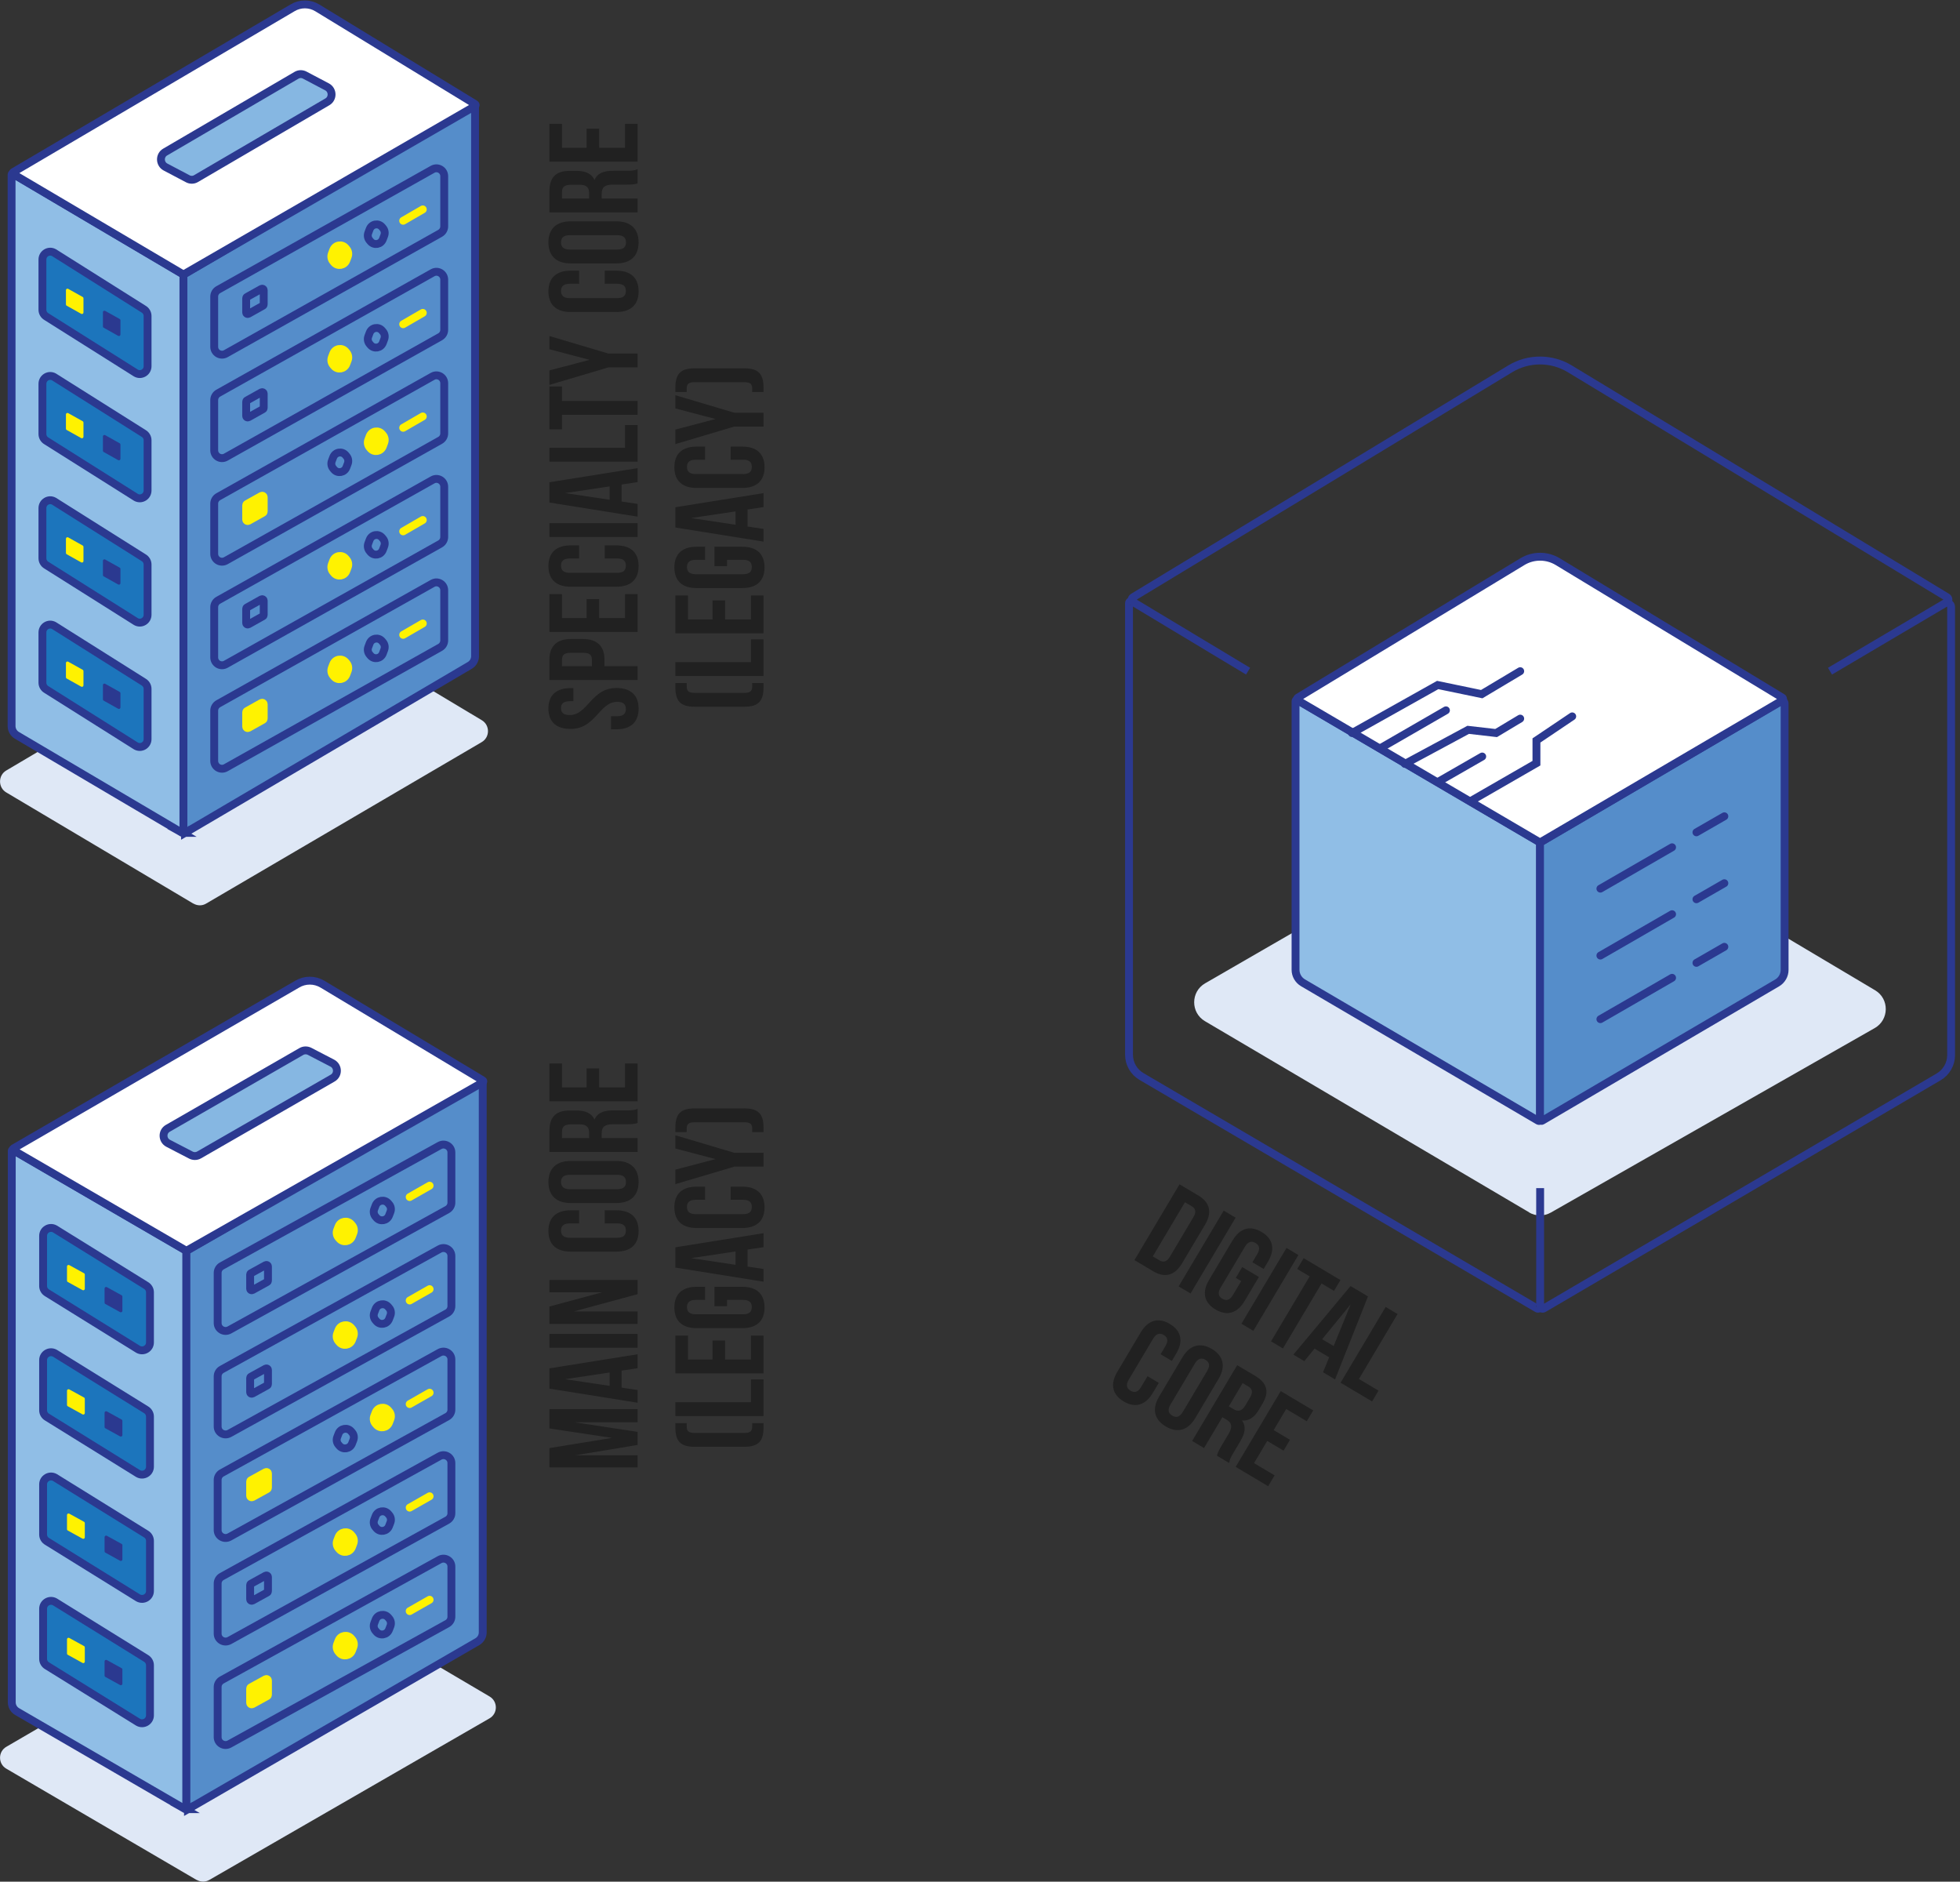 <svg width="249" height="239" viewBox="0 0 249 239" fill="none" xmlns="http://www.w3.org/2000/svg">
<rect x="0" y="0" width="249" height="239" fill="#333333" stroke="none"/>
<g clip-path="url(#clip0_123_2)">
<path d="M24.975 238.778L0.803 224.647C-0.268 224.026 -0.257 222.472 0.814 221.861L36.33 201.192C36.832 200.903 37.456 200.903 37.958 201.192L62.197 215.478C63.268 216.111 63.257 217.654 62.175 218.264L26.592 238.778C26.09 239.067 25.477 239.055 24.975 238.767V238.778Z" fill="#DFE8F6"/>
<path d="M23.525 229.787L2.164 217.388C1.751 217.143 1.495 216.699 1.495 216.222V146.167C1.495 146.09 1.584 146.034 1.651 146.079L23.681 158.877V229.698C23.681 229.787 23.591 229.831 23.514 229.787H23.525Z" fill="#90BEE6" stroke="#2B3990" stroke-miterlimit="10"/>
<path d="M23.882 229.787L60.658 208.507C61.07 208.263 61.327 207.819 61.327 207.342V137.476C61.327 137.309 61.148 137.209 61.003 137.287L23.681 158.889V229.665C23.681 229.764 23.792 229.831 23.882 229.776V229.787Z" fill="#558DCA" stroke="#2B3990" stroke-miterlimit="10"/>
<path d="M61.327 137.476L23.759 158.822C23.759 158.822 23.658 158.844 23.603 158.822L1.718 146.112C1.617 146.056 1.617 145.912 1.718 145.857L37.758 124.999C38.739 124.411 39.977 124.411 40.959 124.999L61.327 137.221C61.427 137.276 61.427 137.42 61.327 137.476Z" fill="white" stroke="#2B3990" stroke-miterlimit="10"/>
<path d="M56.832 153.627L29.146 168.923C28.477 169.29 27.652 168.812 27.652 168.046V161.675C27.652 161.308 27.852 160.975 28.165 160.798L55.85 145.501C56.519 145.135 57.345 145.612 57.345 146.378V152.75C57.345 153.116 57.144 153.449 56.832 153.627Z" fill="#558DCA" stroke="#2B3990" stroke-miterlimit="10"/>
<path d="M33.943 162.829L32.069 163.861C31.935 163.928 31.779 163.839 31.779 163.695V161.886C31.779 161.819 31.812 161.752 31.879 161.719L33.753 160.687C33.887 160.62 34.043 160.709 34.043 160.853V162.663C34.043 162.729 34.01 162.796 33.943 162.829Z" stroke="#2B3990" stroke-miterlimit="10"/>
<path d="M42.833 156.247L43.011 155.78C43.268 155.103 44.149 154.948 44.618 155.503L44.729 155.636C44.952 155.891 45.019 156.258 44.896 156.58L44.718 157.046C44.461 157.723 43.58 157.878 43.112 157.323L43 157.19C42.777 156.935 42.71 156.569 42.833 156.247Z" fill="#FFF200" stroke="#FFF200" stroke-miterlimit="10"/>
<path d="M47.54 153.583L47.718 153.116C47.975 152.439 48.856 152.284 49.325 152.839L49.436 152.972C49.659 153.227 49.726 153.594 49.604 153.916L49.425 154.382C49.169 155.059 48.287 155.214 47.819 154.659L47.707 154.526C47.484 154.271 47.417 153.904 47.54 153.583Z" stroke="#2B3990" stroke-miterlimit="10"/>
<path d="M52.046 152.04L54.578 150.597" stroke="#FFF200" stroke-miterlimit="10" stroke-linecap="round"/>
<path d="M56.832 166.77L29.146 182.066C28.477 182.432 27.652 181.955 27.652 181.189V174.818C27.652 174.451 27.852 174.118 28.165 173.941L55.85 158.644C56.519 158.278 57.345 158.755 57.345 159.521V165.893C57.345 166.259 57.144 166.592 56.832 166.77Z" fill="#558DCA" stroke="#2B3990" stroke-miterlimit="10"/>
<path d="M33.943 175.972L32.069 177.004C31.935 177.071 31.779 176.982 31.779 176.838V175.028C31.779 174.962 31.812 174.895 31.879 174.862L33.753 173.83C33.887 173.763 34.043 173.852 34.043 173.996V175.806C34.043 175.872 34.01 175.939 33.943 175.972Z" stroke="#2B3990" stroke-miterlimit="10"/>
<path d="M42.833 169.401L43.011 168.934C43.268 168.257 44.149 168.102 44.618 168.657L44.729 168.79C44.952 169.045 45.019 169.412 44.896 169.734L44.718 170.2C44.461 170.877 43.58 171.032 43.112 170.477L43 170.344C42.777 170.089 42.71 169.722 42.833 169.401Z" fill="#FFF200" stroke="#FFF200" stroke-miterlimit="10"/>
<path d="M47.54 166.736L47.718 166.27C47.975 165.593 48.856 165.438 49.325 165.993L49.436 166.126C49.659 166.381 49.726 166.748 49.604 167.07L49.425 167.536C49.169 168.213 48.287 168.368 47.819 167.813L47.707 167.68C47.484 167.425 47.417 167.058 47.54 166.736Z" stroke="#2B3990" stroke-miterlimit="10"/>
<path d="M52.046 165.182L54.578 163.739" stroke="#FFF200" stroke-miterlimit="10" stroke-linecap="round"/>
<path d="M56.832 179.924L29.146 195.22C28.477 195.586 27.652 195.109 27.652 194.343V187.972C27.652 187.605 27.852 187.272 28.165 187.095L55.85 171.798C56.519 171.432 57.345 171.909 57.345 172.675V179.047C57.345 179.413 57.144 179.746 56.832 179.924Z" fill="#558DCA" stroke="#2B3990" stroke-miterlimit="10"/>
<path d="M33.943 189.126L32.069 190.158C31.935 190.225 31.779 190.136 31.779 189.992V188.182C31.779 188.116 31.812 188.049 31.879 188.016L33.753 186.984C33.887 186.917 34.043 187.006 34.043 187.15V188.959C34.043 189.026 34.01 189.093 33.943 189.126Z" fill="#FFF200" stroke="#FFF200" stroke-miterlimit="10"/>
<path d="M42.833 182.555L43.011 182.088C43.268 181.411 44.149 181.256 44.618 181.811L44.729 181.944C44.952 182.199 45.019 182.566 44.896 182.888L44.718 183.354C44.461 184.031 43.58 184.186 43.112 183.631L43 183.498C42.777 183.243 42.71 182.876 42.833 182.555Z" stroke="#2B3990" stroke-miterlimit="10"/>
<path d="M47.54 179.879L47.718 179.413C47.975 178.736 48.856 178.581 49.325 179.136L49.436 179.269C49.659 179.524 49.726 179.89 49.604 180.212L49.425 180.679C49.169 181.356 48.287 181.511 47.819 180.956L47.707 180.823C47.484 180.568 47.417 180.201 47.54 179.879Z" fill="#FFF200" stroke="#FFF200" stroke-miterlimit="10"/>
<path d="M52.046 178.336L54.578 176.893" stroke="#FFF200" stroke-miterlimit="10" stroke-linecap="round"/>
<path d="M56.832 193.078L29.146 208.374C28.477 208.74 27.652 208.263 27.652 207.497V201.125C27.652 200.759 27.852 200.426 28.165 200.249L55.85 184.952C56.519 184.586 57.345 185.063 57.345 185.829V192.201C57.345 192.567 57.144 192.9 56.832 193.078Z" fill="#558DCA" stroke="#2B3990" stroke-miterlimit="10"/>
<path d="M33.943 202.269L32.069 203.301C31.935 203.368 31.779 203.279 31.779 203.135V201.325C31.779 201.259 31.812 201.192 31.879 201.159L33.753 200.126C33.887 200.06 34.043 200.149 34.043 200.293V202.102C34.043 202.169 34.01 202.236 33.943 202.269Z" stroke="#2B3990" stroke-miterlimit="10"/>
<path d="M42.833 195.697L43.011 195.231C43.268 194.554 44.149 194.399 44.618 194.954L44.729 195.087C44.952 195.342 45.019 195.709 44.896 196.03L44.718 196.497C44.461 197.174 43.58 197.329 43.112 196.774L43 196.641C42.777 196.386 42.71 196.019 42.833 195.697Z" fill="#FFF200" stroke="#FFF200" stroke-miterlimit="10"/>
<path d="M47.54 193.033L47.718 192.567C47.975 191.89 48.856 191.735 49.325 192.29L49.436 192.423C49.659 192.678 49.726 193.044 49.604 193.366L49.425 193.833C49.169 194.51 48.287 194.665 47.819 194.11L47.707 193.977C47.484 193.722 47.417 193.355 47.54 193.033Z" stroke="#2B3990" stroke-miterlimit="10"/>
<path d="M52.046 191.49L54.578 190.047" stroke="#FFF200" stroke-miterlimit="10" stroke-linecap="round"/>
<path d="M56.832 206.221L29.146 221.517C28.477 221.883 27.652 221.406 27.652 220.64V214.268C27.652 213.902 27.852 213.569 28.165 213.391L55.85 198.095C56.519 197.729 57.345 198.206 57.345 198.972V205.344C57.345 205.71 57.144 206.043 56.832 206.221Z" fill="#558DCA" stroke="#2B3990" stroke-miterlimit="10"/>
<path d="M33.943 215.423L32.069 216.455C31.935 216.522 31.779 216.433 31.779 216.289V214.479C31.779 214.413 31.812 214.346 31.879 214.313L33.753 213.28C33.887 213.214 34.043 213.303 34.043 213.447V215.256C34.043 215.323 34.01 215.389 33.943 215.423Z" fill="#FFF200" stroke="#FFF200" stroke-miterlimit="10"/>
<path d="M42.833 208.851L43.011 208.385C43.268 207.708 44.149 207.553 44.618 208.108L44.729 208.241C44.952 208.496 45.019 208.862 44.896 209.184L44.718 209.651C44.461 210.328 43.58 210.483 43.112 209.928L43 209.795C42.777 209.54 42.71 209.173 42.833 208.851Z" fill="#FFF200" stroke="#FFF200" stroke-miterlimit="10"/>
<path d="M47.54 206.187L47.718 205.721C47.975 205.044 48.856 204.889 49.325 205.444L49.436 205.577C49.659 205.832 49.726 206.198 49.604 206.52L49.425 206.986C49.169 207.664 48.287 207.819 47.819 207.264L47.707 207.131C47.484 206.875 47.417 206.509 47.54 206.187Z" stroke="#2B3990" stroke-miterlimit="10"/>
<path d="M52.046 204.633L54.578 203.19" stroke="#FFF200" stroke-miterlimit="10" stroke-linecap="round"/>
<path d="M5.99 164.217L17.557 171.388C18.226 171.754 19.052 171.277 19.052 170.511V164.139C19.052 163.773 18.851 163.44 18.539 163.262L6.971 156.091C6.302 155.725 5.477 156.202 5.477 156.968V163.34C5.477 163.706 5.678 164.039 5.99 164.217Z" fill="#1C75BC" stroke="#2B3990" stroke-miterlimit="10"/>
<path d="M8.611 162.829L10.485 163.861C10.619 163.928 10.775 163.839 10.775 163.695V161.886C10.775 161.819 10.742 161.752 10.675 161.719L8.801 160.687C8.667 160.62 8.511 160.709 8.511 160.853V162.663C8.511 162.729 8.544 162.796 8.611 162.829Z" fill="#FFF200"/>
<path d="M13.385 165.626L15.259 166.659C15.393 166.725 15.549 166.637 15.549 166.492V164.683C15.549 164.616 15.516 164.55 15.449 164.516L13.575 163.484C13.441 163.417 13.285 163.506 13.285 163.651V165.46C13.285 165.527 13.318 165.593 13.385 165.626Z" fill="#2B3990"/>
<path d="M5.99 180.001L17.557 187.172C18.226 187.539 19.052 187.061 19.052 186.295V179.924C19.052 179.557 18.851 179.224 18.539 179.047L6.971 171.876C6.302 171.51 5.477 171.987 5.477 172.753V179.125C5.477 179.491 5.678 179.824 5.99 180.001Z" fill="#1C75BC" stroke="#2B3990" stroke-miterlimit="10"/>
<path d="M8.611 178.614L10.485 179.646C10.619 179.713 10.775 179.624 10.775 179.48V177.67C10.775 177.604 10.742 177.537 10.675 177.504L8.801 176.472C8.667 176.405 8.511 176.494 8.511 176.638V178.447C8.511 178.514 8.544 178.581 8.611 178.614Z" fill="#FFF200"/>
<path d="M13.385 181.411L15.259 182.444C15.393 182.51 15.549 182.421 15.549 182.277V180.468C15.549 180.401 15.516 180.334 15.449 180.301L13.575 179.269C13.441 179.202 13.285 179.291 13.285 179.435V181.245C13.285 181.311 13.318 181.378 13.385 181.411Z" fill="#2B3990"/>
<path d="M5.99 195.786L17.557 202.957C18.226 203.323 19.052 202.846 19.052 202.08V195.708C19.052 195.342 18.851 195.009 18.539 194.832L6.971 187.661C6.302 187.294 5.477 187.772 5.477 188.538V194.909C5.477 195.276 5.678 195.609 5.99 195.786Z" fill="#1C75BC" stroke="#2B3990" stroke-miterlimit="10"/>
<path d="M8.611 194.399L10.485 195.431C10.619 195.498 10.775 195.409 10.775 195.264V193.455C10.775 193.389 10.742 193.322 10.675 193.289L8.801 192.256C8.667 192.19 8.511 192.278 8.511 192.423V194.232C8.511 194.299 8.544 194.365 8.611 194.399Z" fill="#FFF200"/>
<path d="M13.385 197.207L15.259 198.239C15.393 198.306 15.549 198.217 15.549 198.073V196.264C15.549 196.197 15.516 196.13 15.449 196.097L13.575 195.065C13.441 194.998 13.285 195.087 13.285 195.231V197.041C13.285 197.107 13.318 197.174 13.385 197.207Z" fill="#2B3990"/>
<path d="M5.99 211.582L17.557 218.753C18.226 219.119 19.052 218.642 19.052 217.876V211.504C19.052 211.138 18.851 210.805 18.539 210.627L6.971 203.457C6.302 203.09 5.477 203.568 5.477 204.333V210.705C5.477 211.071 5.678 211.404 5.99 211.582Z" fill="#1C75BC" stroke="#2B3990" stroke-miterlimit="10"/>
<path d="M8.611 210.183L10.485 211.216C10.619 211.282 10.775 211.194 10.775 211.049V209.24C10.775 209.173 10.742 209.107 10.675 209.073L8.801 208.041C8.667 207.974 8.511 208.063 8.511 208.208V210.017C8.511 210.083 8.544 210.15 8.611 210.183Z" fill="#FFF200"/>
<path d="M13.385 212.992L15.259 214.024C15.393 214.091 15.549 214.002 15.549 213.858V212.048C15.549 211.982 15.516 211.915 15.449 211.882L13.575 210.849C13.441 210.783 13.285 210.872 13.285 211.016V212.825C13.285 212.892 13.318 212.958 13.385 212.992Z" fill="#2B3990"/>
<path d="M21.316 143.315L38.282 133.557C38.605 133.369 39.007 133.369 39.33 133.535L42.219 135.034C42.978 135.433 43 136.51 42.264 136.932L25.298 146.689C24.975 146.878 24.573 146.878 24.25 146.711L21.361 145.213C20.602 144.813 20.58 143.736 21.316 143.315Z" fill="#86B7E2" stroke="#2B3990" stroke-miterlimit="10"/>
</g>
<g clip-path="url(#clip1_123_2)">
<path d="M24.578 114.778L0.79 100.647C-0.263 100.026 -0.252 98.472 0.801 97.861L35.753 77.192C36.247 76.903 36.862 76.903 37.356 77.192L61.21 91.478C62.264 92.111 62.252 93.654 61.188 94.264L26.17 114.778C25.676 115.067 25.072 115.055 24.578 114.767V114.778Z" fill="#DFE8F6"/>
<path d="M23.151 105.787L2.13 93.388C1.723 93.143 1.471 92.699 1.471 92.222V22.168C1.471 22.09 1.559 22.034 1.625 22.079L23.305 34.877V105.698C23.305 105.787 23.217 105.831 23.14 105.787H23.151Z" fill="#90BEE6" stroke="#2B3990" stroke-miterlimit="10"/>
<path d="M23.503 105.787L59.695 84.507C60.101 84.263 60.353 83.819 60.353 83.342V13.476C60.353 13.309 60.178 13.21 60.035 13.287L23.305 34.889V105.665C23.305 105.764 23.415 105.831 23.503 105.776V105.787Z" fill="#558DCA" stroke="#2B3990" stroke-miterlimit="10"/>
<path d="M60.353 13.476L23.382 34.822C23.382 34.822 23.283 34.844 23.228 34.822L1.69 22.112C1.592 22.056 1.592 21.912 1.69 21.857L37.158 0.999C38.124 0.411 39.343 0.411 40.309 0.999L60.353 13.221C60.452 13.276 60.452 13.42 60.353 13.476Z" fill="white" stroke="#2B3990" stroke-miterlimit="10"/>
<path d="M55.929 29.627L28.684 44.923C28.025 45.29 27.213 44.812 27.213 44.046V37.675C27.213 37.308 27.41 36.975 27.718 36.798L54.964 21.501C55.622 21.135 56.434 21.613 56.434 22.378V28.75C56.434 29.116 56.237 29.449 55.929 29.627Z" fill="#558DCA" stroke="#2B3990" stroke-miterlimit="10"/>
<path d="M33.404 38.829L31.56 39.861C31.428 39.928 31.274 39.839 31.274 39.695V37.886C31.274 37.819 31.307 37.752 31.373 37.719L33.217 36.687C33.349 36.62 33.503 36.709 33.503 36.853V38.663C33.503 38.729 33.47 38.796 33.404 38.829Z" stroke="#2B3990" stroke-miterlimit="10"/>
<path d="M42.153 32.247L42.329 31.78C42.581 31.103 43.448 30.948 43.909 31.503L44.019 31.636C44.239 31.891 44.304 32.258 44.184 32.58L44.008 33.046C43.756 33.723 42.888 33.878 42.427 33.323L42.318 33.19C42.098 32.935 42.032 32.569 42.153 32.247Z" fill="#FFF200" stroke="#FFF200" stroke-miterlimit="10"/>
<path d="M46.785 29.582L46.961 29.116C47.214 28.439 48.081 28.284 48.542 28.839L48.652 28.972C48.871 29.227 48.937 29.594 48.816 29.916L48.641 30.382C48.388 31.059 47.521 31.214 47.06 30.659L46.95 30.526C46.73 30.271 46.665 29.904 46.785 29.582Z" stroke="#2B3990" stroke-miterlimit="10"/>
<path d="M51.22 28.04L53.712 26.596" stroke="#FFF200" stroke-miterlimit="10" stroke-linecap="round"/>
<path d="M55.929 42.77L28.684 58.066C28.025 58.432 27.213 57.955 27.213 57.189V50.818C27.213 50.451 27.41 50.118 27.718 49.941L54.964 34.644C55.622 34.278 56.434 34.755 56.434 35.521V41.893C56.434 42.259 56.237 42.592 55.929 42.77Z" fill="#558DCA" stroke="#2B3990" stroke-miterlimit="10"/>
<path d="M33.404 51.972L31.56 53.004C31.428 53.071 31.274 52.982 31.274 52.838V51.029C31.274 50.962 31.307 50.895 31.373 50.862L33.217 49.83C33.349 49.763 33.503 49.852 33.503 49.996V51.806C33.503 51.872 33.47 51.939 33.404 51.972Z" stroke="#2B3990" stroke-miterlimit="10"/>
<path d="M42.153 45.401L42.329 44.934C42.581 44.257 43.448 44.102 43.909 44.657L44.019 44.79C44.239 45.045 44.304 45.412 44.184 45.734L44.008 46.2C43.756 46.877 42.888 47.032 42.427 46.477L42.318 46.344C42.098 46.089 42.032 45.722 42.153 45.401Z" fill="#FFF200" stroke="#FFF200" stroke-miterlimit="10"/>
<path d="M46.785 42.736L46.961 42.27C47.214 41.593 48.081 41.438 48.542 41.993L48.652 42.126C48.871 42.381 48.937 42.748 48.816 43.069L48.641 43.536C48.388 44.213 47.521 44.368 47.06 43.813L46.95 43.68C46.73 43.425 46.665 43.058 46.785 42.736Z" stroke="#2B3990" stroke-miterlimit="10"/>
<path d="M51.22 41.182L53.712 39.739" stroke="#FFF200" stroke-miterlimit="10" stroke-linecap="round"/>
<path d="M55.929 55.924L28.684 71.22C28.025 71.586 27.213 71.109 27.213 70.343V63.971C27.213 63.605 27.41 63.272 27.718 63.095L54.964 47.798C55.622 47.432 56.434 47.909 56.434 48.675V55.047C56.434 55.413 56.237 55.746 55.929 55.924Z" fill="#558DCA" stroke="#2B3990" stroke-miterlimit="10"/>
<path d="M33.404 65.126L31.56 66.158C31.428 66.225 31.274 66.136 31.274 65.992V64.182C31.274 64.116 31.307 64.049 31.373 64.016L33.217 62.984C33.349 62.917 33.503 63.006 33.503 63.15V64.96C33.503 65.026 33.47 65.093 33.404 65.126Z" fill="#FFF200" stroke="#FFF200" stroke-miterlimit="10"/>
<path d="M42.153 58.554L42.329 58.088C42.581 57.411 43.448 57.256 43.909 57.811L44.019 57.944C44.239 58.199 44.304 58.566 44.184 58.888L44.008 59.354C43.756 60.031 42.888 60.186 42.427 59.631L42.318 59.498C42.098 59.243 42.032 58.877 42.153 58.554Z" stroke="#2B3990" stroke-miterlimit="10"/>
<path d="M46.785 55.879L46.961 55.413C47.214 54.736 48.081 54.581 48.542 55.136L48.652 55.269C48.871 55.524 48.937 55.89 48.816 56.212L48.641 56.679C48.388 57.356 47.521 57.511 47.06 56.956L46.95 56.823C46.73 56.568 46.665 56.201 46.785 55.879Z" fill="#FFF200" stroke="#FFF200" stroke-miterlimit="10"/>
<path d="M51.22 54.336L53.712 52.893" stroke="#FFF200" stroke-miterlimit="10" stroke-linecap="round"/>
<path d="M55.929 69.078L28.684 84.374C28.025 84.74 27.213 84.263 27.213 83.497V77.126C27.213 76.759 27.41 76.426 27.718 76.249L54.964 60.952C55.622 60.586 56.434 61.063 56.434 61.829V68.201C56.434 68.567 56.237 68.9 55.929 69.078Z" fill="#558DCA" stroke="#2B3990" stroke-miterlimit="10"/>
<path d="M33.404 78.269L31.56 79.301C31.428 79.368 31.274 79.279 31.274 79.135V77.325C31.274 77.259 31.307 77.192 31.373 77.159L33.217 76.126C33.349 76.06 33.503 76.149 33.503 76.293V78.102C33.503 78.169 33.47 78.236 33.404 78.269Z" stroke="#2B3990" stroke-miterlimit="10"/>
<path d="M42.153 71.697L42.329 71.231C42.581 70.554 43.448 70.399 43.909 70.954L44.019 71.087C44.239 71.342 44.304 71.709 44.184 72.03L44.008 72.497C43.756 73.174 42.888 73.329 42.427 72.774L42.318 72.641C42.098 72.386 42.032 72.019 42.153 71.697Z" fill="#FFF200" stroke="#FFF200" stroke-miterlimit="10"/>
<path d="M46.785 69.033L46.961 68.567C47.214 67.89 48.081 67.735 48.542 68.29L48.652 68.423C48.871 68.678 48.937 69.044 48.816 69.366L48.641 69.832C48.388 70.51 47.521 70.665 47.06 70.11L46.95 69.977C46.73 69.722 46.665 69.355 46.785 69.033Z" stroke="#2B3990" stroke-miterlimit="10"/>
<path d="M51.22 67.49L53.712 66.047" stroke="#FFF200" stroke-miterlimit="10" stroke-linecap="round"/>
<path d="M55.929 82.221L28.684 97.517C28.025 97.883 27.213 97.406 27.213 96.64V90.268C27.213 89.902 27.41 89.569 27.718 89.391L54.964 74.095C55.622 73.729 56.434 74.206 56.434 74.972V81.344C56.434 81.71 56.237 82.043 55.929 82.221Z" fill="#558DCA" stroke="#2B3990" stroke-miterlimit="10"/>
<path d="M33.404 91.423L31.56 92.455C31.428 92.522 31.274 92.433 31.274 92.289V90.479C31.274 90.413 31.307 90.346 31.373 90.313L33.217 89.28C33.349 89.214 33.503 89.303 33.503 89.447V91.256C33.503 91.323 33.47 91.389 33.404 91.423Z" fill="#FFF200" stroke="#FFF200" stroke-miterlimit="10"/>
<path d="M42.153 84.851L42.329 84.385C42.581 83.708 43.448 83.553 43.909 84.108L44.019 84.241C44.239 84.496 44.304 84.862 44.184 85.184L44.008 85.651C43.756 86.328 42.888 86.483 42.427 85.928L42.318 85.795C42.098 85.54 42.032 85.173 42.153 84.851Z" fill="#FFF200" stroke="#FFF200" stroke-miterlimit="10"/>
<path d="M46.785 82.187L46.961 81.721C47.214 81.044 48.081 80.888 48.542 81.444L48.652 81.577C48.871 81.832 48.937 82.198 48.816 82.52L48.641 82.987C48.388 83.664 47.521 83.819 47.06 83.264L46.95 83.131C46.73 82.876 46.665 82.509 46.785 82.187Z" stroke="#2B3990" stroke-miterlimit="10"/>
<path d="M51.22 80.633L53.712 79.19" stroke="#FFF200" stroke-miterlimit="10" stroke-linecap="round"/>
<path d="M5.895 40.217L17.278 47.388C17.937 47.754 18.749 47.276 18.749 46.511V40.139C18.749 39.773 18.552 39.44 18.244 39.262L6.861 32.091C6.202 31.725 5.39 32.202 5.39 32.968V39.34C5.39 39.706 5.587 40.039 5.895 40.217Z" fill="#1C75BC" stroke="#2B3990" stroke-miterlimit="10"/>
<path d="M8.474 38.829L10.319 39.861C10.45 39.928 10.604 39.839 10.604 39.695V37.886C10.604 37.819 10.571 37.752 10.505 37.719L8.661 36.687C8.529 36.62 8.376 36.709 8.376 36.853V38.663C8.376 38.729 8.409 38.796 8.474 38.829Z" fill="#FFF200"/>
<path d="M13.173 41.626L15.017 42.659C15.149 42.725 15.302 42.637 15.302 42.492V40.683C15.302 40.616 15.269 40.55 15.204 40.516L13.359 39.484C13.228 39.417 13.074 39.506 13.074 39.651V41.46C13.074 41.526 13.107 41.593 13.173 41.626Z" fill="#2B3990"/>
<path d="M5.895 56.001L17.278 63.172C17.937 63.539 18.749 63.061 18.749 62.295V55.924C18.749 55.557 18.552 55.224 18.244 55.047L6.861 47.876C6.202 47.51 5.39 47.987 5.39 48.753V55.124C5.39 55.491 5.587 55.824 5.895 56.001Z" fill="#1C75BC" stroke="#2B3990" stroke-miterlimit="10"/>
<path d="M8.474 54.614L10.319 55.646C10.45 55.713 10.604 55.624 10.604 55.48V53.67C10.604 53.604 10.571 53.537 10.505 53.504L8.661 52.471C8.529 52.405 8.376 52.494 8.376 52.638V54.447C8.376 54.514 8.409 54.581 8.474 54.614Z" fill="#FFF200"/>
<path d="M13.173 57.411L15.017 58.444C15.149 58.51 15.302 58.421 15.302 58.277V56.468C15.302 56.401 15.269 56.334 15.204 56.301L13.359 55.269C13.228 55.202 13.074 55.291 13.074 55.435V57.245C13.074 57.311 13.107 57.378 13.173 57.411Z" fill="#2B3990"/>
<path d="M5.895 71.786L17.278 78.957C17.937 79.323 18.749 78.846 18.749 78.08V71.709C18.749 71.342 18.552 71.009 18.244 70.832L6.861 63.661C6.202 63.294 5.39 63.772 5.39 64.538V70.909C5.39 71.276 5.587 71.609 5.895 71.786Z" fill="#1C75BC" stroke="#2B3990" stroke-miterlimit="10"/>
<path d="M8.474 70.399L10.319 71.431C10.45 71.498 10.604 71.409 10.604 71.264V69.455C10.604 69.388 10.571 69.322 10.505 69.289L8.661 68.256C8.529 68.19 8.376 68.278 8.376 68.423V70.232C8.376 70.299 8.409 70.365 8.474 70.399Z" fill="#FFF200"/>
<path d="M13.173 73.207L15.017 74.239C15.149 74.306 15.302 74.217 15.302 74.073V72.263C15.302 72.197 15.269 72.13 15.204 72.097L13.359 71.065C13.228 70.998 13.074 71.087 13.074 71.231V73.04C13.074 73.107 13.107 73.174 13.173 73.207Z" fill="#2B3990"/>
<path d="M5.895 87.582L17.278 94.753C17.937 95.119 18.749 94.642 18.749 93.876V87.504C18.749 87.138 18.552 86.805 18.244 86.627L6.861 79.457C6.202 79.09 5.39 79.568 5.39 80.334V86.705C5.39 87.071 5.587 87.404 5.895 87.582Z" fill="#1C75BC" stroke="#2B3990" stroke-miterlimit="10"/>
<path d="M8.474 86.183L10.319 87.216C10.45 87.282 10.604 87.194 10.604 87.049V85.24C10.604 85.173 10.571 85.107 10.505 85.073L8.661 84.041C8.529 83.974 8.376 84.063 8.376 84.207V86.017C8.376 86.084 8.409 86.15 8.474 86.183Z" fill="#FFF200"/>
<path d="M13.173 88.992L15.017 90.024C15.149 90.091 15.302 90.002 15.302 89.858V88.048C15.302 87.982 15.269 87.915 15.204 87.882L13.359 86.849C13.228 86.783 13.074 86.872 13.074 87.016V88.825C13.074 88.892 13.107 88.959 13.173 88.992Z" fill="#2B3990"/>
<path d="M20.978 19.315L37.674 9.557C37.993 9.369 38.388 9.369 38.706 9.535L41.549 11.034C42.296 11.433 42.318 12.51 41.593 12.932L24.897 22.689C24.578 22.878 24.183 22.878 23.865 22.711L21.022 21.213C20.275 20.813 20.253 19.736 20.978 19.315Z" fill="#86B7E2" stroke="#2B3990" stroke-miterlimit="10"/>
</g>
<path d="M72.488 92.584C70.696 92.584 69.672 91.704 69.672 89.992C69.672 88.28 70.696 87.4 72.488 87.4L72.84 87.4L72.84 89.064L72.376 89.064C71.576 89.064 71.272 89.384 71.272 89.944C71.272 90.504 71.576 90.824 72.376 90.824C74.68 90.824 75.112 87.384 78.312 87.384C80.104 87.384 81.128 88.28 81.128 90.008C81.128 91.736 80.104 92.632 78.312 92.632L77.624 92.632L77.624 90.968L78.424 90.968C79.224 90.968 79.512 90.616 79.512 90.056C79.512 89.496 79.224 89.144 78.424 89.144C76.12 89.144 75.688 92.584 72.488 92.584ZM69.8 83.784C69.8 82.024 70.776 81.16 72.568 81.16L74.024 81.16C75.816 81.16 76.792 82.024 76.792 83.784L76.792 84.616L81 84.616L81 86.376L69.8 86.376L69.8 83.784ZM71.4 83.784L71.4 84.616L75.192 84.616L75.192 83.784C75.192 83.224 74.936 82.92 74.136 82.92L72.456 82.92C71.656 82.92 71.4 83.224 71.4 83.784ZM71.4 78.506L74.52 78.506L74.52 76.09L76.12 76.09L76.12 78.506L79.4 78.506L79.4 75.466L81 75.466L81 80.266L69.8 80.266L69.8 75.466L71.4 75.466L71.4 78.506ZM76.824 70.936L76.824 69.272L78.312 69.272C80.104 69.272 81.128 70.168 81.128 71.896C81.128 73.624 80.104 74.52 78.312 74.52L72.488 74.52C70.696 74.52 69.672 73.624 69.672 71.896C69.672 70.168 70.696 69.272 72.488 69.272L73.576 69.272L73.576 70.936L72.376 70.936C71.576 70.936 71.272 71.288 71.272 71.848C71.272 72.408 71.576 72.76 72.376 72.76L78.424 72.76C79.224 72.76 79.512 72.408 79.512 71.848C79.512 71.288 79.224 70.936 78.424 70.936L76.824 70.936ZM81 68.204L69.8 68.204L69.8 66.444L81 66.444L81 68.204ZM69.8 61.253L81 59.461L81 61.237L78.968 61.541L78.968 63.701L81 64.005L81 65.621L69.8 63.829L69.8 61.253ZM71.784 62.629L77.448 63.477L77.448 61.781L71.784 62.629ZM81 58.641L69.8 58.641L69.8 56.881L79.4 56.881L79.4 53.985L81 53.985L81 58.641ZM71.4 54.528L69.8 54.528L69.8 49.088L71.4 49.088L71.4 50.928L81 50.928L81 52.688L71.4 52.688L71.4 54.528ZM81 46.665L77.288 46.665L69.8 48.889L69.8 47.049L74.904 45.705L69.8 44.361L69.8 42.681L77.288 44.905L81 44.905L81 46.665ZM76.824 36.045L76.824 34.381L78.312 34.381C80.104 34.381 81.128 35.277 81.128 37.005C81.128 38.733 80.104 39.629 78.312 39.629L72.488 39.629C70.696 39.629 69.672 38.733 69.672 37.005C69.672 35.277 70.696 34.381 72.488 34.381L73.576 34.381L73.576 36.045L72.376 36.045C71.576 36.045 71.272 36.397 71.272 36.957C71.272 37.517 71.576 37.869 72.376 37.869L78.424 37.869C79.224 37.869 79.512 37.517 79.512 36.957C79.512 36.397 79.224 36.045 78.424 36.045L76.824 36.045ZM72.376 31.697L78.424 31.697C79.224 31.697 79.528 31.345 79.528 30.785C79.528 30.225 79.224 29.873 78.424 29.873L72.376 29.873C71.576 29.873 71.272 30.225 71.272 30.785C71.272 31.345 71.576 31.697 72.376 31.697ZM78.312 33.457L72.488 33.457C70.696 33.457 69.672 32.513 69.672 30.785C69.672 29.057 70.696 28.113 72.488 28.113L78.312 28.113C80.104 28.113 81.128 29.057 81.128 30.785C81.128 32.513 80.104 33.457 78.312 33.457ZM81 21.497L81 23.289C80.712 23.385 80.536 23.449 79.624 23.449L77.864 23.449C76.824 23.449 76.44 23.801 76.44 24.601L76.44 25.209L81 25.209L81 26.969L69.8 26.969L69.8 24.313C69.8 22.489 70.648 21.705 72.376 21.705L73.256 21.705C74.408 21.705 75.16 22.073 75.528 22.857C75.896 21.977 76.744 21.689 77.912 21.689L79.64 21.689C80.184 21.689 80.584 21.673 81 21.497ZM71.4 24.361L71.4 25.209L74.84 25.209L74.84 24.521C74.84 23.865 74.552 23.465 73.656 23.465L72.552 23.465C71.752 23.465 71.4 23.737 71.4 24.361ZM71.4 18.772L74.52 18.772L74.52 16.356L76.12 16.356L76.12 18.772L79.4 18.772L79.4 15.732L81 15.732L81 20.532L69.8 20.532L69.8 15.732L71.4 15.732L71.4 18.772ZM85.8 87.3L85.8 86.756L87.24 86.756L87.24 87.188C87.24 87.748 87.448 88.004 88.248 88.004L94.552 88.004C95.352 88.004 95.56 87.748 95.56 87.188L95.56 86.756L97 86.756L97 87.3C97 89.06 96.344 89.764 94.552 89.764L88.248 89.764C86.456 89.764 85.8 89.06 85.8 87.3ZM97 85.86L85.8 85.86L85.8 84.1L95.4 84.1L95.4 81.204L97 81.204L97 85.86ZM87.4 78.678L90.52 78.678L90.52 76.262L92.12 76.262L92.12 78.678L95.4 78.678L95.4 75.638L97 75.638L97 80.438L85.8 80.438L85.8 75.638L87.4 75.638L87.4 78.678ZM92.36 71.907L90.76 71.907L90.76 69.444L94.312 69.444C96.104 69.444 97.128 70.34 97.128 72.067C97.128 73.796 96.104 74.692 94.312 74.692L88.488 74.692C86.696 74.692 85.672 73.796 85.672 72.067C85.672 70.34 86.696 69.444 88.488 69.444L89.576 69.444L89.576 71.108L88.376 71.108C87.576 71.108 87.272 71.46 87.272 72.019C87.272 72.579 87.576 72.931 88.376 72.931L94.424 72.931C95.224 72.931 95.512 72.579 95.512 72.019C95.512 71.46 95.224 71.108 94.424 71.108L92.36 71.108L92.36 71.907ZM85.8 64.425L97 62.633L97 64.409L94.968 64.713L94.968 66.873L97 67.177L97 68.793L85.8 67.001L85.8 64.425ZM87.784 65.801L93.448 66.649L93.448 64.953L87.784 65.801ZM92.824 58.389L92.824 56.725L94.312 56.725C96.104 56.725 97.128 57.621 97.128 59.349C97.128 61.077 96.104 61.973 94.312 61.973L88.488 61.973C86.696 61.973 85.672 61.077 85.672 59.349C85.672 57.621 86.696 56.725 88.488 56.725L89.576 56.725L89.576 58.389L88.376 58.389C87.576 58.389 87.272 58.741 87.272 59.301C87.272 59.861 87.576 60.213 88.376 60.213L94.424 60.213C95.224 60.213 95.512 59.861 95.512 59.301C95.512 58.741 95.224 58.389 94.424 58.389L92.824 58.389ZM97 54.181L93.288 54.181L85.8 56.405L85.8 54.565L90.904 53.221L85.8 51.877L85.8 50.197L93.288 52.421L97 52.421L97 54.181ZM85.8 49.791L85.8 49.247C85.8 47.487 86.456 46.783 88.248 46.783L94.552 46.783C96.344 46.783 97 47.487 97 49.247L97 49.791L95.56 49.791L95.56 49.359C95.56 48.799 95.352 48.543 94.552 48.543L88.248 48.543C87.448 48.543 87.24 48.799 87.24 49.359L87.24 49.791L85.8 49.791Z" fill="#212121"/>
<path d="M69.8 183.928L77.752 182.632L69.8 181.432L69.8 178.984L81 178.984L81 180.648L72.968 180.648L81 181.864L81 183.528L73.08 184.84L81 184.84L81 186.376L69.8 186.376L69.8 183.928ZM69.8 173.8L81 172.008L81 173.784L78.968 174.088L78.968 176.248L81 176.552L81 178.168L69.8 176.376L69.8 173.8ZM71.784 175.176L77.448 176.024L77.448 174.328L71.784 175.176ZM81 171.188L69.8 171.188L69.8 169.428L81 169.428L81 171.188ZM81 164.381L72.888 166.573L81 166.573L81 168.157L69.8 168.157L69.8 165.949L76.504 164.141L69.8 164.141L69.8 162.573L81 162.573L81 164.381ZM76.824 155.389L76.824 153.725L78.312 153.725C80.104 153.725 81.128 154.621 81.128 156.349C81.128 158.077 80.104 158.973 78.312 158.973L72.488 158.973C70.696 158.973 69.672 158.077 69.672 156.349C69.672 154.621 70.696 153.725 72.488 153.725L73.576 153.725L73.576 155.389L72.376 155.389C71.576 155.389 71.272 155.741 71.272 156.301C71.272 156.861 71.576 157.213 72.376 157.213L78.424 157.213C79.224 157.213 79.512 156.861 79.512 156.301C79.512 155.741 79.224 155.389 78.424 155.389L76.824 155.389ZM72.376 151.041L78.424 151.041C79.224 151.041 79.528 150.689 79.528 150.129C79.528 149.569 79.224 149.217 78.424 149.217L72.376 149.217C71.576 149.217 71.272 149.569 71.272 150.129C71.272 150.689 71.576 151.041 72.376 151.041ZM78.312 152.801L72.488 152.801C70.696 152.801 69.672 151.857 69.672 150.129C69.672 148.401 70.696 147.457 72.488 147.457L78.312 147.457C80.104 147.457 81.128 148.401 81.128 150.129C81.128 151.857 80.104 152.801 78.312 152.801ZM81 140.841L81 142.633C80.712 142.729 80.536 142.793 79.624 142.793L77.864 142.793C76.824 142.793 76.44 143.145 76.44 143.945L76.44 144.553L81 144.553L81 146.313L69.8 146.313L69.8 143.657C69.8 141.833 70.648 141.049 72.376 141.049L73.256 141.049C74.408 141.049 75.16 141.417 75.528 142.201C75.896 141.321 76.744 141.033 77.912 141.033L79.64 141.033C80.184 141.033 80.584 141.017 81 140.841ZM71.4 143.705L71.4 144.553L74.84 144.553L74.84 143.865C74.84 143.209 74.552 142.809 73.656 142.809L72.552 142.809C71.752 142.809 71.4 143.081 71.4 143.705ZM71.4 138.116L74.52 138.116L74.52 135.7L76.12 135.7L76.12 138.116L79.4 138.116L79.4 135.076L81 135.076L81 139.876L69.8 139.876L69.8 135.076L71.4 135.076L71.4 138.116ZM85.8 181.3L85.8 180.756L87.24 180.756L87.24 181.188C87.24 181.748 87.448 182.004 88.248 182.004L94.552 182.004C95.352 182.004 95.56 181.748 95.56 181.188L95.56 180.756L97 180.756L97 181.3C97 183.06 96.344 183.764 94.552 183.764L88.248 183.764C86.456 183.764 85.8 183.06 85.8 181.3ZM97 179.86L85.8 179.86L85.8 178.1L95.4 178.1L95.4 175.204L97 175.204L97 179.86ZM87.4 172.678L90.52 172.678L90.52 170.262L92.12 170.262L92.12 172.678L95.4 172.678L95.4 169.638L97 169.638L97 174.438L85.8 174.438L85.8 169.638L87.4 169.638L87.4 172.678ZM92.36 165.908L90.76 165.908L90.76 163.443L94.312 163.443C96.104 163.443 97.128 164.34 97.128 166.068C97.128 167.796 96.104 168.692 94.312 168.692L88.488 168.692C86.696 168.692 85.672 167.796 85.672 166.068C85.672 164.34 86.696 163.443 88.488 163.443L89.576 163.443L89.576 165.107L88.376 165.107C87.576 165.107 87.272 165.46 87.272 166.019C87.272 166.58 87.576 166.932 88.376 166.932L94.424 166.932C95.224 166.932 95.512 166.58 95.512 166.02C95.512 165.46 95.224 165.107 94.424 165.107L92.36 165.107L92.36 165.908ZM85.8 158.425L97 156.633L97 158.409L94.968 158.713L94.968 160.873L97 161.177L97 162.793L85.8 161.001L85.8 158.425ZM87.784 159.801L93.448 160.649L93.448 158.953L87.784 159.801ZM92.824 152.389L92.824 150.725L94.312 150.725C96.104 150.725 97.128 151.621 97.128 153.349C97.128 155.077 96.104 155.973 94.312 155.973L88.488 155.973C86.696 155.973 85.672 155.077 85.672 153.349C85.672 151.621 86.696 150.725 88.488 150.725L89.576 150.725L89.576 152.389L88.376 152.389C87.576 152.389 87.272 152.741 87.272 153.301C87.272 153.861 87.576 154.213 88.376 154.213L94.424 154.213C95.224 154.213 95.512 153.861 95.512 153.301C95.512 152.741 95.224 152.389 94.424 152.389L92.824 152.389ZM97 148.181L93.288 148.181L85.8 150.405L85.8 148.565L90.904 147.221L85.8 145.877L85.8 144.197L93.288 146.421L97 146.421L97 148.181ZM85.8 143.791L85.8 143.247C85.8 141.487 86.456 140.783 88.248 140.783L94.552 140.783C96.344 140.783 97 141.487 97 143.247L97 143.791L95.56 143.791L95.56 143.359C95.56 142.799 95.352 142.543 94.552 142.543L88.248 142.543C87.448 142.543 87.24 142.799 87.24 143.359L87.24 143.791L85.8 143.791Z" fill="#212121"/>
<path d="M144.122 160.051L149.847 150.424L152.239 151.847C153.752 152.747 153.996 154.027 153.08 155.567L150.185 160.436C149.269 161.976 148.028 162.373 146.515 161.474L144.122 160.051ZM151.394 153.206L150.542 152.699L146.453 159.575L147.305 160.082C147.787 160.368 148.223 160.293 148.631 159.605L151.608 154.599C152.017 153.912 151.876 153.492 151.394 153.206ZM149.736 163.389L155.46 153.762L156.973 154.662L151.248 164.289L149.736 163.389ZM156.995 162.308L157.813 160.932L159.931 162.192L158.115 165.245C157.199 166.785 155.906 167.207 154.421 166.324C152.935 165.441 152.689 164.103 153.605 162.562L156.581 157.557C157.497 156.016 158.791 155.594 160.276 156.477C161.761 157.361 162.008 158.699 161.092 160.239L160.536 161.174L159.106 160.324L159.719 159.292C160.128 158.605 159.981 158.163 159.5 157.877C159.018 157.591 158.56 157.672 158.151 158.36L155.06 163.558C154.651 164.246 154.807 164.673 155.288 164.959C155.769 165.246 156.219 165.178 156.628 164.49L157.683 162.716L156.995 162.308ZM157.713 168.133L163.438 158.506L164.95 159.406L159.226 169.032L157.713 168.133ZM164.799 161.177L165.616 159.802L170.292 162.583L169.474 163.958L167.893 163.017L162.986 171.269L161.473 170.369L166.38 162.118L164.799 161.177ZM173.79 164.663L169.606 175.205L168.079 174.297L168.856 172.395L167 171.291L165.7 172.883L164.311 172.057L171.576 163.346L173.79 164.663ZM171.593 165.665L167.969 170.099L169.427 170.966L171.593 165.665ZM170.31 175.624L176.035 165.998L177.547 166.897L172.641 175.148L175.13 176.629L174.312 178.004L170.31 175.624ZM145.783 174.795L147.213 175.645L146.452 176.924C145.536 178.465 144.243 178.887 142.758 178.004C141.272 177.12 141.026 175.782 141.942 174.242L144.918 169.236C145.834 167.696 147.128 167.274 148.613 168.157C150.098 169.04 150.345 170.378 149.429 171.919L148.873 172.854L147.443 172.003L148.056 170.972C148.465 170.284 148.318 169.843 147.836 169.557C147.355 169.271 146.897 169.352 146.488 170.04L143.397 175.238C142.988 175.925 143.144 176.353 143.625 176.639C144.106 176.925 144.556 176.858 144.965 176.17L145.783 174.795ZM151.793 173.194L148.702 178.392C148.293 179.08 148.44 179.521 148.921 179.807C149.403 180.094 149.861 180.012 150.27 179.325L153.361 174.126C153.77 173.439 153.623 172.998 153.141 172.711C152.66 172.425 152.202 172.507 151.793 173.194ZM147.246 177.397L150.223 172.391C151.139 170.851 152.474 170.453 153.959 171.336C155.444 172.219 155.732 173.582 154.816 175.122L151.84 180.128C150.924 181.668 149.589 182.066 148.104 181.183C146.618 180.299 146.33 178.937 147.246 177.397ZM156.152 185.82L154.612 184.904C154.676 184.607 154.711 184.423 155.177 183.639L156.077 182.127C156.609 181.233 156.502 180.723 155.815 180.314L155.292 180.003L152.961 183.923L151.449 183.023L157.173 173.397L159.456 174.754C161.024 175.686 161.264 176.816 160.381 178.301L159.931 179.058C159.342 180.048 158.642 180.506 157.78 180.422C158.348 181.188 158.162 182.064 157.565 183.068L156.682 184.553C156.404 185.02 156.213 185.372 156.152 185.82ZM158.597 176.105L157.868 175.671L156.11 178.628L156.701 178.98C157.265 179.315 157.756 179.272 158.214 178.502L158.778 177.553C159.187 176.865 159.133 176.424 158.597 176.105ZM163.401 178.962L161.807 181.643L163.883 182.878L163.065 184.253L160.989 183.019L159.312 185.838L161.925 187.392L161.107 188.767L156.982 186.313L162.706 176.687L166.832 179.14L166.014 180.516L163.401 178.962Z" fill="#212121"/>
<g clip-path="url(#clip2_123_2)">
<path d="M194.285 153.997L153.072 129.7C151.245 128.618 151.26 125.967 153.088 124.901L194.129 101.2C194.988 100.698 196.05 100.714 196.91 101.216L238.216 125.779C240.044 126.861 240.013 129.528 238.169 130.579L197.019 154.013C196.16 154.499 195.113 154.499 194.254 153.997H194.285Z" fill="#DFE8F6"/>
<path d="M195.426 142.358L165.524 124.822C164.946 124.477 164.586 123.85 164.586 123.175V89.044C164.586 88.934 164.711 88.856 164.805 88.919L195.66 107.004V142.233C195.66 142.358 195.535 142.421 195.426 142.358Z" fill="#90BEE6" stroke="#2B3990" stroke-miterlimit="10"/>
<path d="M195.925 142.343L225.78 124.838C226.359 124.493 226.718 123.866 226.718 123.191V89.342C226.718 89.107 226.468 88.966 226.265 89.076L195.644 107.02V142.186C195.644 142.327 195.801 142.421 195.925 142.343Z" fill="#558DCA" stroke="#2B3990" stroke-miterlimit="10"/>
<path d="M226.421 88.966L195.754 106.941C195.754 106.941 195.613 106.972 195.535 106.941L164.883 88.966C164.743 88.887 164.743 88.683 164.883 88.605L193.41 71.336C194.785 70.504 196.519 70.504 197.894 71.336L226.421 88.605C226.562 88.683 226.562 88.887 226.421 88.966Z" fill="white" stroke="#2B3990" stroke-miterlimit="10"/>
<path d="M203.315 112.87L212.423 107.616" stroke="#2B3990" stroke-miterlimit="10" stroke-linecap="round"/>
<path d="M215.516 105.718L219.063 103.679" stroke="#2B3990" stroke-miterlimit="10" stroke-linecap="round"/>
<path d="M203.315 121.372L212.423 116.117" stroke="#2B3990" stroke-miterlimit="10" stroke-linecap="round"/>
<path d="M215.516 114.219L219.063 112.18" stroke="#2B3990" stroke-miterlimit="10" stroke-linecap="round"/>
<path d="M203.315 129.449L212.423 124.195" stroke="#2B3990" stroke-miterlimit="10" stroke-linecap="round"/>
<path d="M215.516 122.297L219.063 120.258" stroke="#2B3990" stroke-miterlimit="10" stroke-linecap="round"/>
<path d="M171.757 93.107L182.646 87.005L188.239 88.166L193.129 85.248" stroke="#2B3990" stroke-miterlimit="10" stroke-linecap="round"/>
<path d="M178.475 97.028L186.521 92.699L190.067 93.107L193.129 91.272" stroke="#2B3990" stroke-miterlimit="10" stroke-linecap="round"/>
<path d="M175.35 95.036L183.693 90.221" stroke="#2B3990" stroke-miterlimit="10" stroke-linecap="round"/>
<path d="M186.833 101.749L195.191 96.934V94.048L199.737 90.989" stroke="#2B3990" stroke-miterlimit="10" stroke-linecap="round"/>
<path d="M182.646 99.334L188.302 96.087" stroke="#2B3990" stroke-miterlimit="10" stroke-linecap="round"/>
<path d="M195.644 165.965C195.644 166.169 195.426 166.294 195.254 166.184L145.011 136.727C144.027 136.147 143.433 135.096 143.433 133.967V76.606C143.433 76.418 143.636 76.292 143.808 76.386" stroke="#2B3990" stroke-miterlimit="10"/>
<path d="M247.105 76.653C247.449 76.449 247.871 76.7 247.871 77.092V134.014C247.871 135.143 247.277 136.194 246.293 136.774L196.129 166.184C195.925 166.31 195.66 166.153 195.66 165.918V150.907" stroke="#2B3990" stroke-miterlimit="10"/>
<path d="M158.556 85.248L143.949 76.465C143.714 76.323 143.714 75.994 143.949 75.853L191.879 46.835C194.191 45.439 197.097 45.439 199.409 46.835L247.355 75.853C247.59 75.994 247.59 76.323 247.355 76.465L232.483 85.248" stroke="#2B3990" stroke-miterlimit="10"/>
</g>
<defs>
<clipPath id="clip0_123_2">
<rect width="63" height="115" fill="white" transform="translate(0 124)"/>
</clipPath>
<clipPath id="clip1_123_2">
<rect width="62" height="115" fill="white"/>
</clipPath>
<clipPath id="clip2_123_2">
<rect width="106" height="122" fill="white" transform="translate(142.652 45)"/>
</clipPath>
</defs>
</svg>
